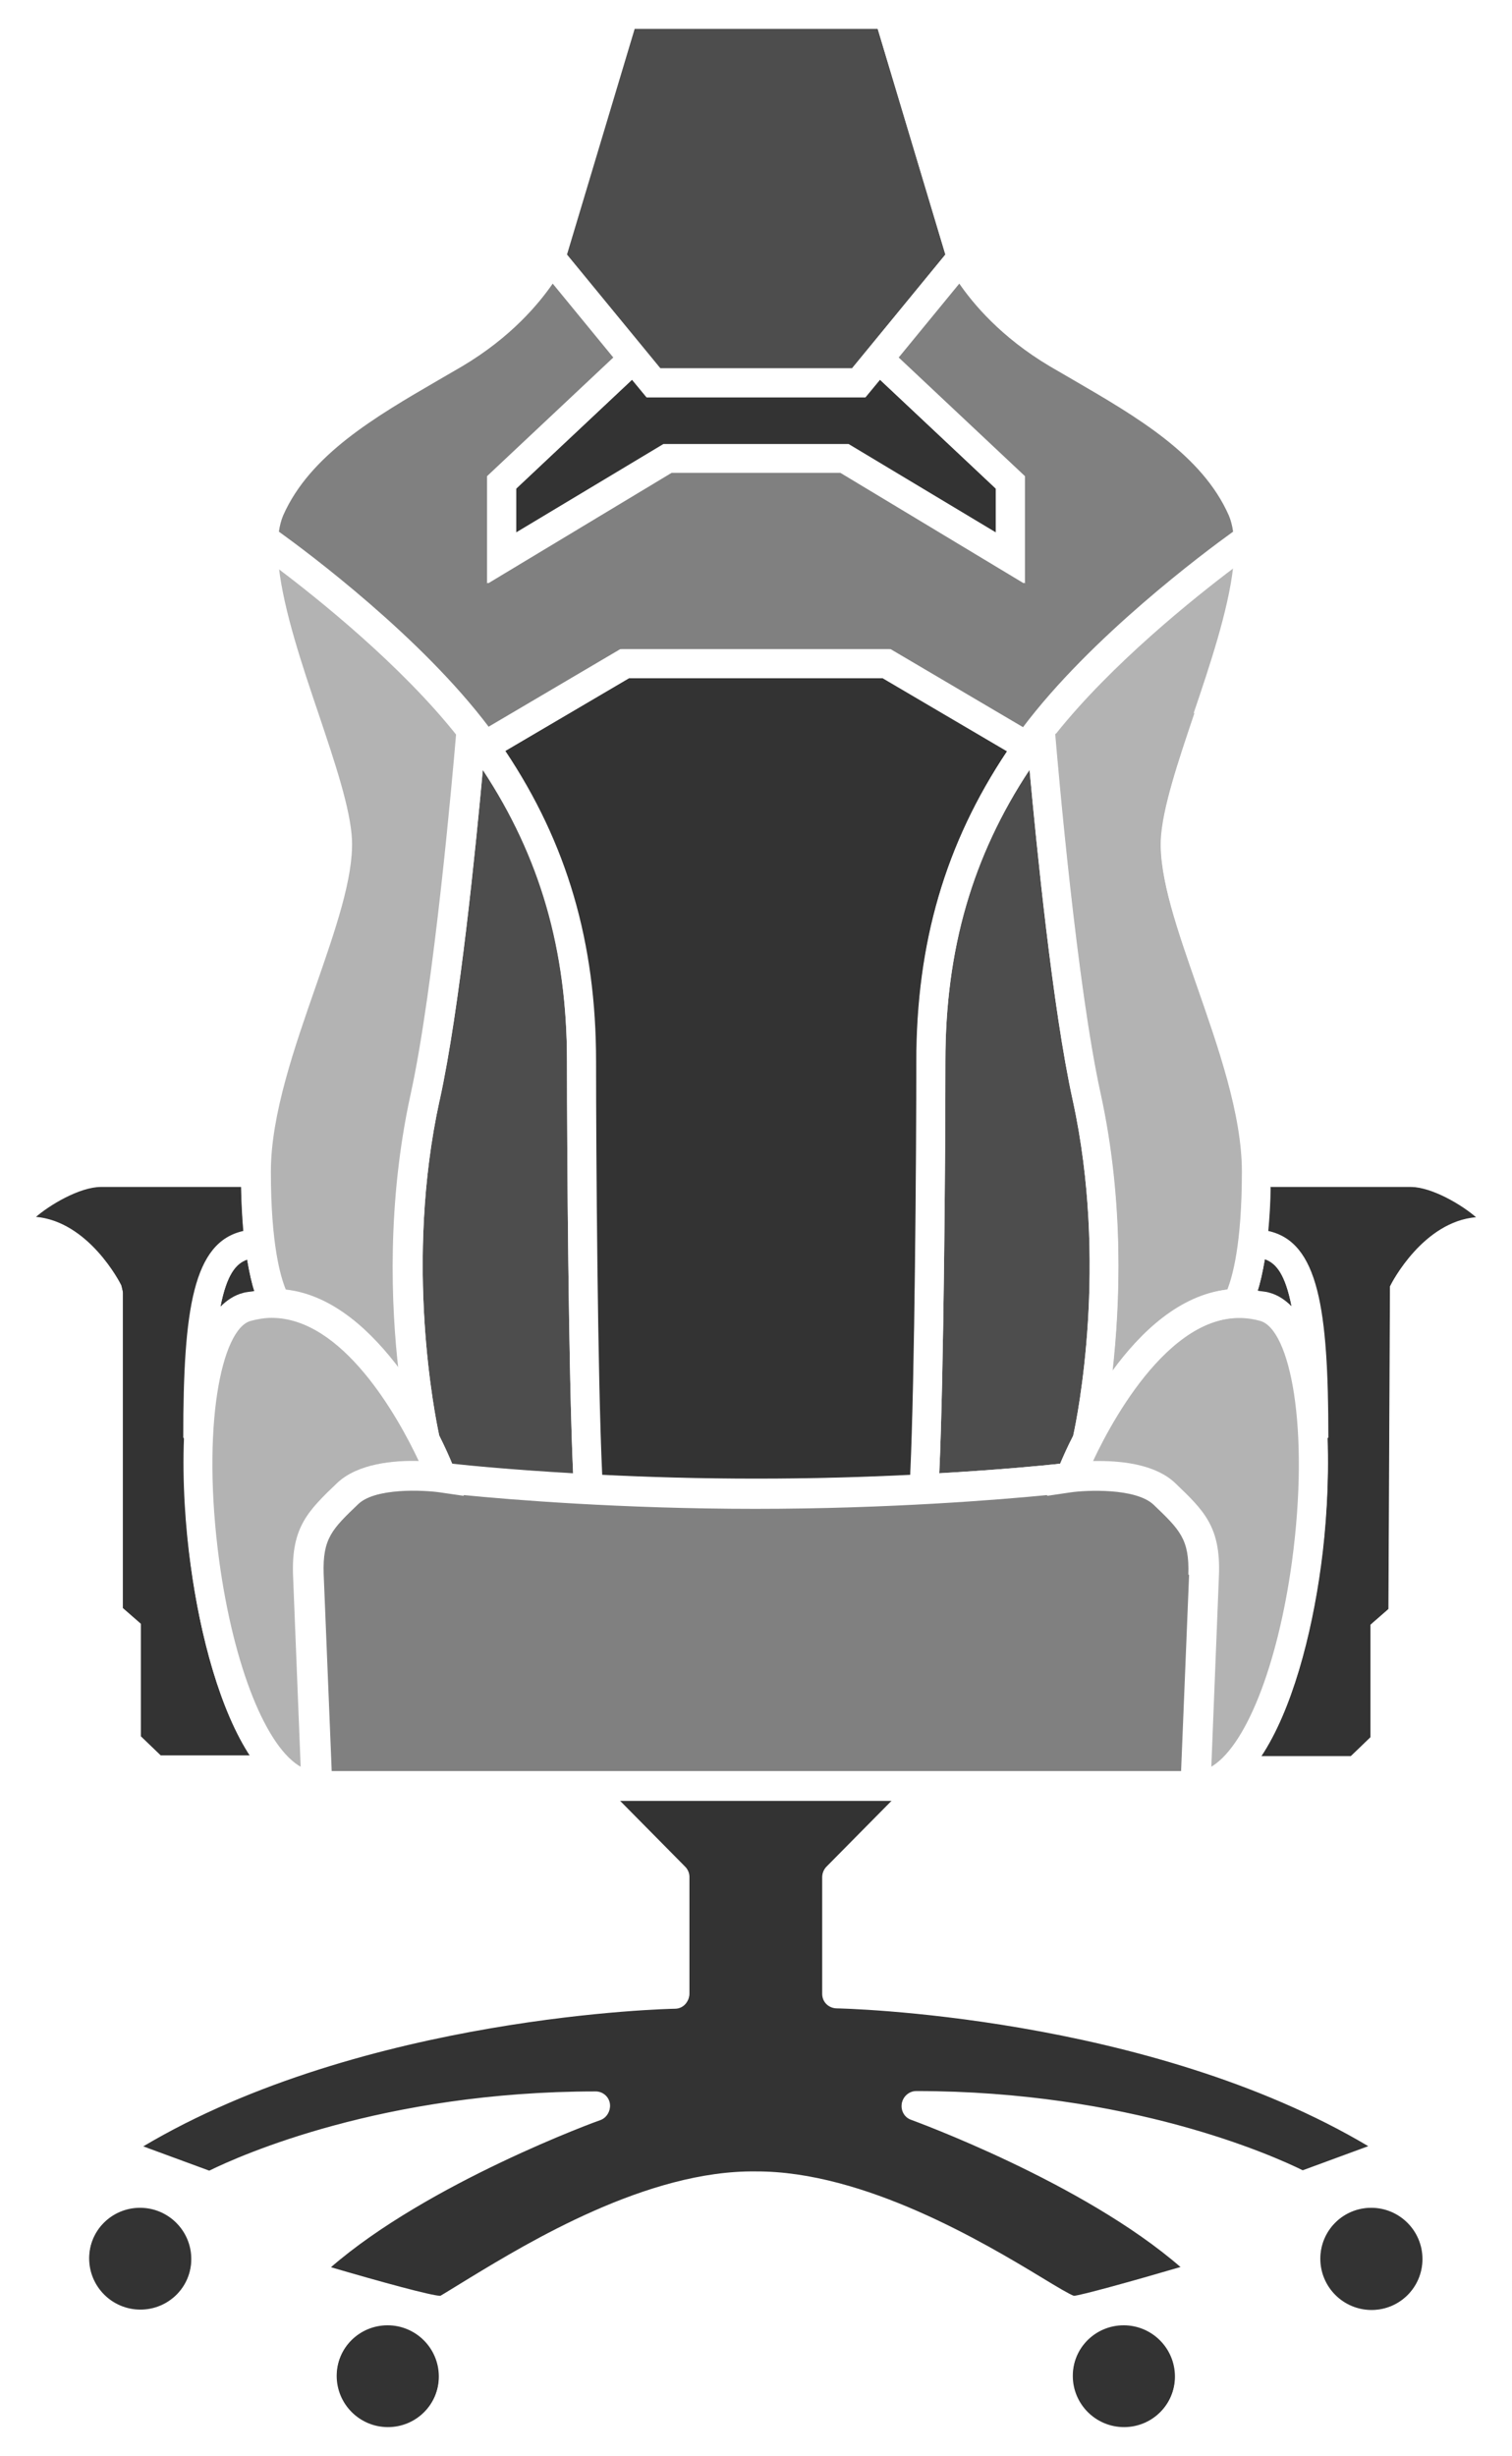 <?xml version="1.0" encoding="UTF-8"?>
<svg id="_圖層_2" data-name="圖層 2" xmlns="http://www.w3.org/2000/svg" viewBox="0 0 39.52 64.17">
  <defs>
    <style>
      .cls-1 {
        fill: #fff;
      }

      .cls-2 {
        fill: #b3b3b3;
      }

      .cls-3 {
        fill: #333;
      }

      .cls-4 {
        fill: gray;
      }

      .cls-5 {
        fill: #4d4d4d;
      }
    </style>
  </defs>
  <g id="Layer_2" data-name="Layer 2">
    <g>
      <polygon class="cls-3" points="16.9 10.38 16.52 9.92 13.49 12.76 13.49 13.91 17.34 11.6 19.76 11.6 22.18 11.6 26.03 13.91 26.03 12.76 23 9.92 22.62 10.38 19.76 10.38 16.9 10.38"/>
      <path class="cls-4" d="M12.76,19.01l3.48-2.05h7.04l3.48,2.05c1.78-2.37,4.75-4.58,5.5-5.12-.02-.16-.06-.3-.11-.42-.7-1.59-2.41-2.58-4.06-3.54l-.62-.36c-1.28-.76-2.02-1.64-2.38-2.18l-1.6,1.95,3.3,3.1v2.8l-4.8-2.89h-4.43l-4.8,2.89v-2.8l3.3-3.1-1.6-1.95c-.37,.54-1.1,1.42-2.38,2.18l-.62,.36c-1.65,.96-3.36,1.95-4.06,3.54-.05,.12-.09,.27-.11,.42,.75,.54,3.72,2.75,5.5,5.12Z"/>
      <path class="cls-2" d="M10.45,35.82c-.2-1.72-.31-4.4,.31-7.24,.62-2.82,1.11-8.47,1.19-9.41-1.45-1.82-3.61-3.55-4.66-4.34,.13,1.13,.61,2.56,1.03,3.8,.43,1.28,.84,2.49,.88,3.31,.04,1-.44,2.37-.94,3.81-.55,1.58-1.18,3.36-1.18,4.86,0,1.89,.25,2.74,.39,3.08,1.24,.14,2.25,1.1,3.01,2.12Z"/>
      <path class="cls-3" d="M5.76,34.14c.17-.17,.36-.3,.59-.36,.1-.03,.2-.03,.3-.05-.07-.21-.13-.48-.19-.83-.29,.1-.53,.39-.7,1.24Z"/>
      <polygon class="cls-5" points="19.76 9.63 22.27 9.63 24.71 6.65 22.94 .75 19.76 .75 16.58 .75 14.81 6.65 17.25 9.63 19.76 9.63"/>
      <path class="cls-5" d="M28.05,37.51c.11-.49,.92-4.5-.01-8.76-.53-2.4-.95-6.68-1.13-8.64-1.5,2.26-2.2,4.69-2.2,7.62,0,2.38-.04,8.16-.16,10.76,1.57-.09,2.71-.2,3.16-.25,.07-.17,.18-.42,.34-.73Z"/>
      <path class="cls-2" d="M27.58,19.17c.08,.95,.57,6.59,1.19,9.41,.62,2.84,.5,5.52,.31,7.24,.75-1.03,1.78-1.98,3.01-2.13,.14-.33,.38-1.18,.38-3.08,0-1.5-.63-3.28-1.18-4.86-.51-1.44-.99-2.81-.94-3.81,.04-.82,.44-2.03,.88-3.31,.42-1.24,.89-2.67,1.03-3.8-1.05,.79-3.21,2.52-4.66,4.34Z"/>
      <path class="cls-3" d="M33.76,34.14c-.16-.85-.41-1.14-.7-1.24-.06,.35-.12,.62-.19,.83,.1,.02,.2,.02,.3,.05,.23,.06,.42,.19,.59,.36Z"/>
      <path class="cls-3" d="M4.81,37.56h-.02c0-3.37,.26-5.11,1.57-5.4-.03-.34-.05-.72-.06-1.17H2.64c-.56,0-1.36,.48-1.72,.8,1.39,.11,2.22,1.72,2.25,1.79l.04,.17v8.26l.47,.41v2.94l.52,.5h2.34c-.79-1.19-1.31-3.13-1.56-4.99-.13-.94-.22-2.16-.17-3.33Z"/>
      <path class="cls-5" d="M11.49,28.75c-.93,4.25-.12,8.25-.01,8.76,.16,.32,.27,.57,.34,.74,.45,.05,1.59,.16,3.16,.25-.12-2.61-.16-8.38-.16-10.76,0-2.93-.71-5.36-2.2-7.62-.18,1.96-.6,6.23-1.13,8.64Z"/>
      <path class="cls-3" d="M15.73,38.54c1.19,.06,2.56,.1,4.03,.1s2.85-.04,4.03-.1c.12-2.55,.16-8.4,.16-10.8,0-3.11,.76-5.7,2.37-8.11l-3.25-1.91h-6.63l-3.25,1.91c1.61,2.41,2.37,4.99,2.37,8.11,0,2.4,.04,8.26,.16,10.8Z"/>
      <path class="cls-3" d="M34.51,59.01c0,.74,.6,1.34,1.34,1.34s1.34-.6,1.34-1.34-.6-1.34-1.34-1.34-1.34,.6-1.34,1.34Z"/>
      <path class="cls-2" d="M32.97,34.5c-2.12-.59-3.8,2.39-4.4,3.67,.05,0,.1,0,.16,0,.64,0,1.49,.1,1.99,.58,.74,.71,1.19,1.13,1.14,2.41l-.2,5.02c.91-.49,1.77-2.61,2.15-5.39,.48-3.49-.04-6.06-.83-6.28Z"/>
      <path class="cls-4" d="M30.19,39.29c-.47-.45-1.76-.38-2.17-.32h0s0,0,0,0l-.62,.09v-.02c-1.21,.12-4.14,.36-7.62,.36s-6.41-.24-7.63-.36v.02s-.61-.09-.61-.09c0,0,0,0,0,0h0s0,0,0,0c-.41-.06-1.7-.12-2.17,.32-.69,.66-.94,.9-.91,1.83l.21,5.15H30.89l.21-5.15c.04-.93-.22-1.18-.91-1.83Z"/>
      <path class="cls-3" d="M33.21,30.99c0,.44-.03,.83-.06,1.17,1.31,.29,1.57,2.03,1.57,5.4h-.02c.04,1.16-.04,2.38-.17,3.33-.25,1.86-.77,3.8-1.56,4.99h2.34l.52-.5v-2.94l.47-.41,.04-8.43c.04-.07,.86-1.68,2.25-1.79-.36-.32-1.16-.8-1.72-.8h-3.67Z"/>
      <path class="cls-3" d="M16.19,47.03l1.72,1.74c.07,.07,.11,.17,.11,.26v3.05c0,.21-.16,.37-.37,.38-.08,0-8.13,.16-13.92,3.61l1.74,.64c.79-.39,4.54-2.07,10.1-2.07,.18,0,.34,.13,.37,.31s-.07,.36-.24,.42c-.05,.02-4.5,1.63-7.06,3.86,1.33,.39,2.65,.75,2.87,.75,.04-.02,.41-.25,.77-.47,1.52-.92,4.64-2.82,7.48-2.78,0,0,0,0,0,0,0,0,0,0,0,0,0,0,0,0,0,0,0,0,0,0,0,0,2.83-.01,5.96,1.86,7.48,2.78,.36,.22,.73,.44,.83,.47,.17-.01,1.48-.37,2.81-.76-2.56-2.23-7.02-3.85-7.06-3.86-.17-.06-.27-.24-.24-.42s.19-.31,.37-.31c5.56,0,9.31,1.68,10.1,2.07l1.74-.64c-5.79-3.45-13.84-3.61-13.92-3.61-.21,0-.37-.17-.37-.38v-3.05c0-.1,.04-.19,.11-.26l1.72-1.74h-7.15Z"/>
      <path class="cls-3" d="M3.67,57.66c-.74,0-1.34,.6-1.34,1.34s.6,1.34,1.34,1.34,1.34-.6,1.34-1.34-.6-1.34-1.34-1.34Z"/>
      <path class="cls-2" d="M8.81,38.75c.54-.52,1.5-.6,2.15-.58-.55-1.17-1.99-3.75-3.85-3.75-.18,0-.37,.02-.55,.08-.78,.22-1.3,2.79-.83,6.28,.38,2.78,1.24,4.9,2.15,5.39l-.2-5.02c-.05-1.27,.4-1.7,1.14-2.41Z"/>
      <path class="cls-3" d="M10.14,60.73c-.74,0-1.34,.6-1.34,1.34s.6,1.34,1.34,1.34,1.34-.6,1.34-1.34-.6-1.34-1.34-1.34Z"/>
      <path class="cls-3" d="M28.04,62.07c0,.74,.6,1.34,1.34,1.34s1.34-.6,1.34-1.34-.6-1.34-1.34-1.34-1.34,.6-1.34,1.34Z"/>
      <path class="cls-1" d="M36.88,30.24h-3.68c-.09-1.53-.68-3.22-1.21-4.73-.48-1.37-.94-2.67-.9-3.53,.03-.71,.42-1.88,.84-3.11,.73-2.17,1.48-4.41,.91-5.72-.8-1.81-2.61-2.86-4.37-3.88l-.62-.36c-1.66-.98-2.32-2.22-2.37-2.32l-1.98-6.6h-7.48l-1.98,6.6c-.05,.11-.71,1.34-2.37,2.32l-.62,.36c-1.75,1.02-3.57,2.07-4.37,3.88-.58,1.31,.18,3.55,.91,5.72,.41,1.23,.81,2.39,.84,3.11,.04,.86-.42,2.16-.9,3.53-.53,1.51-1.12,3.2-1.21,4.73H2.64c-.96,0-2.64,1-2.64,1.72,0,.2,.11,.38,.29,.48,.12,.07,.28,.1,.48,.1,.88,0,1.52,1.03,1.69,1.31v8.5l.47,.41v2.92l.97,.93h3.31c.32,.26,.67,.41,1.06,.41h6.86l2.14,2.15v2.54c-1.76,.07-9.22,.58-14.59,4.12-.12,.08-.18,.22-.17,.36,.02,.14,.11,.26,.24,.31l1.19,.43c-.09-.01-.18-.03-.27-.03-1.15,0-2.09,.94-2.09,2.09s.94,2.09,2.09,2.09,2.09-.94,2.09-2.09c0-.72-.37-1.36-.93-1.74l.53,.19c.1,.04,.21,.03,.3-.02,.03-.02,3.04-1.58,7.79-1.97-1.75,.79-4.26,2.08-5.83,3.67-.09,.09-.13,.23-.1,.36,.03,.13,.13,.23,.26,.27,.3,.09,.86,.26,1.47,.43-.71,.34-1.2,1.05-1.2,1.89,0,1.15,.94,2.09,2.09,2.09s2.09-.94,2.09-2.09c0-.53-.21-1.02-.54-1.39,.18-.06,.43-.21,.96-.53,1.44-.87,4.43-2.67,7-2.67,.03,0,.08,0,.1,0h0c2.62-.03,5.64,1.79,7.1,2.67,.53,.32,.78,.47,.96,.53-.33,.37-.54,.85-.54,1.39,0,1.15,.94,2.09,2.09,2.09s2.09-.94,2.09-2.09c0-.83-.49-1.55-1.2-1.89,.6-.17,1.17-.34,1.47-.43,.13-.04,.22-.14,.26-.27,.03-.13,0-.26-.1-.36-1.57-1.58-4.08-2.88-5.83-3.67,4.75,.39,7.76,1.95,7.79,1.97,.09,.05,.21,.06,.3,.02l.53-.19c-.56,.38-.93,1.01-.93,1.74,0,1.15,.94,2.09,2.09,2.09s2.09-.94,2.09-2.09-.94-2.09-2.09-2.09c-.09,0-.18,.02-.27,.03l1.19-.43c.13-.05,.23-.17,.24-.31,.02-.14-.05-.28-.17-.36-5.38-3.55-12.84-4.05-14.59-4.12v-2.54l2.14-2.15h6.86c.39,0,.74-.15,1.06-.41h3.31l.97-.93v-2.92l.47-.41v-8.5c.16-.29,.81-1.31,1.69-1.31,.2,0,.36-.03,.48-.1,.19-.1,.29-.27,.29-.48,0-.73-1.68-1.72-2.64-1.72Zm-3.82,2.65c.29,.1,.53,.39,.7,1.24-.17-.17-.36-.3-.59-.36-.1-.03-.2-.03-.3-.05,.07-.21,.13-.48,.19-.83Zm-1.84-14.26c-.43,1.28-.84,2.49-.88,3.31-.04,1,.44,2.37,.94,3.81,.55,1.58,1.18,3.36,1.18,4.86,0,1.9-.25,2.75-.38,3.08-1.24,.14-2.26,1.1-3.01,2.13,.2-1.72,.31-4.4-.31-7.24-.62-2.82-1.11-8.47-1.19-9.41,1.45-1.82,3.61-3.55,4.66-4.34-.13,1.13-.61,2.56-1.03,3.8Zm-18.02,.99l3.25-1.91h6.63l3.25,1.91c-1.61,2.41-2.37,4.99-2.37,8.11,0,2.4-.04,8.26-.16,10.8-1.19,.06-2.56,.1-4.03,.1s-2.85-.04-4.03-.1c-.12-2.55-.16-8.4-.16-10.8,0-3.11-.76-5.7-2.37-8.11Zm1.78,18.87c-1.57-.09-2.71-.2-3.16-.25-.07-.17-.18-.42-.34-.74-.11-.51-.92-4.51,.01-8.76,.53-2.4,.95-6.68,1.13-8.64,1.5,2.26,2.2,4.69,2.2,7.62,0,2.38,.04,8.16,.16,10.76Zm9.73-10.76c0-2.93,.71-5.36,2.2-7.62,.18,1.96,.6,6.23,1.13,8.64,.93,4.26,.12,8.28,.01,8.76-.16,.31-.27,.57-.34,.73-.45,.05-1.59,.16-3.16,.25,.12-2.61,.16-8.38,.16-10.76ZM16.58,.75h6.36l1.77,5.9-2.44,2.97h-5.01l-2.44-2.97,1.77-5.9Zm6.42,9.17l3.03,2.85v1.15l-3.85-2.31h-4.84l-3.85,2.31v-1.15l3.03-2.85,.38,.46h5.72l.38-.46Zm-15.63,3.55c.7-1.59,2.41-2.58,4.06-3.54l.62-.36c1.28-.76,2.02-1.64,2.38-2.18l1.6,1.95-3.3,3.1v2.8l4.8-2.89h4.43l4.8,2.89v-2.8l-3.3-3.1,1.6-1.95c.37,.54,1.1,1.42,2.38,2.18l.62,.36c1.65,.96,3.36,1.95,4.06,3.54,.05,.12,.09,.27,.11,.42-.75,.54-3.72,2.75-5.5,5.12l-3.48-2.05h-7.04l-3.48,2.05c-1.78-2.37-4.75-4.58-5.5-5.12,.02-.16,.06-.3,.11-.42Zm.86,12.3c.51-1.44,.99-2.81,.94-3.81-.04-.82-.44-2.03-.88-3.31-.42-1.24-.89-2.67-1.03-3.8,1.05,.79,3.21,2.52,4.66,4.34-.08,.95-.57,6.59-1.19,9.41-.62,2.84-.51,5.52-.31,7.24-.75-1.03-1.77-1.98-3.01-2.12-.14-.34-.39-1.19-.39-3.08,0-1.5,.63-3.28,1.18-4.86Zm-1.58,7.97c-.1,.02-.2,.02-.3,.05-.23,.06-.42,.19-.59,.36,.16-.85,.41-1.14,.7-1.24,.06,.35,.12,.62,.19,.83Zm-2.45,12.14l-.52-.5v-2.94l-.47-.41v-8.26l-.04-.17c-.04-.07-.86-1.68-2.25-1.79,.36-.32,1.16-.8,1.72-.8h3.67c0,.44,.03,.83,.06,1.17-1.31,.29-1.57,2.03-1.57,5.4h.02c-.04,1.16,.04,2.38,.17,3.33,.25,1.86,.77,3.8,1.56,4.99h-2.34Zm3.67,.3c-.91-.49-1.77-2.61-2.15-5.39-.48-3.49,.04-6.06,.83-6.28,.19-.05,.37-.08,.55-.08,1.86,0,3.3,2.58,3.85,3.75-.65-.02-1.61,.06-2.15,.58-.74,.71-1.19,1.13-1.14,2.41l.2,5.02Zm-2.87,12.84c0,.74-.6,1.34-1.34,1.34s-1.34-.6-1.34-1.34,.6-1.34,1.34-1.34,1.34,.6,1.34,1.34Zm5.13,4.41c-.74,0-1.34-.6-1.34-1.34s.6-1.34,1.34-1.34,1.34,.6,1.34,1.34-.6,1.34-1.34,1.34Zm20.58-1.34c0,.74-.6,1.34-1.34,1.34s-1.34-.6-1.34-1.34,.6-1.34,1.34-1.34,1.34,.6,1.34,1.34Zm5.13-4.41c.74,0,1.34,.6,1.34,1.34s-.6,1.34-1.34,1.34-1.34-.6-1.34-1.34,.6-1.34,1.34-1.34Zm-14.24-8.9c-.07,.07-.11,.17-.11,.26v3.05c0,.21,.16,.37,.37,.38,.08,0,8.13,.16,13.92,3.61l-1.74,.64c-.79-.39-4.54-2.07-10.1-2.07-.18,0-.34,.13-.37,.31s.07,.36,.24,.42c.05,.02,4.5,1.63,7.06,3.86-1.33,.39-2.64,.75-2.81,.76-.1-.03-.47-.26-.83-.47-1.52-.92-4.65-2.79-7.48-2.78,0,0,0,0,0,0,0,0,0,0,0,0,0,0,0,0,0,0,0,0,0,0,0,0-2.84-.04-5.96,1.86-7.48,2.78-.36,.22-.73,.44-.77,.47-.22,0-1.54-.36-2.87-.75,2.56-2.23,7.02-3.85,7.06-3.86,.17-.06,.27-.24,.24-.42s-.19-.31-.37-.31c-5.56,0-9.31,1.68-10.1,2.07l-1.74-.64c5.79-3.45,13.84-3.61,13.92-3.61,.21,0,.37-.17,.37-.38v-3.05c0-.1-.04-.19-.11-.26l-1.72-1.74h7.15l-1.72,1.74Zm9.48-7.64l-.21,5.15H8.63l-.21-5.15c-.04-.93,.22-1.18,.91-1.83,.47-.45,1.76-.38,2.17-.32h0s0,0,0,0l.62,.09v-.02c1.21,.12,4.14,.36,7.62,.36s6.41-.24,7.63-.36v.02s.61-.09,.61-.09c0,0,0,0,0,0h0s0,0,0,0c.41-.06,1.7-.12,2.17,.32,.69,.66,.94,.9,.91,1.83Zm.55,5.05l.2-5.02c.05-1.27-.4-1.7-1.14-2.41-.5-.48-1.35-.58-1.99-.58-.05,0-.11,0-.16,0,.61-1.28,2.28-4.26,4.4-3.67,.78,.22,1.3,2.79,.83,6.28-.38,2.78-1.24,4.9-2.15,5.39Zm4.7-12.58l-.04,8.43-.47,.41v2.94l-.52,.5h-2.34c.79-1.19,1.31-3.13,1.56-4.99,.13-.94,.22-2.16,.17-3.33h.02c0-3.37-.26-5.11-1.57-5.4,.03-.34,.05-.72,.06-1.17h3.67c.56,0,1.36,.48,1.72,.8-1.39,.11-2.22,1.72-2.25,1.79Z"/>
    </g>
  </g>
</svg>